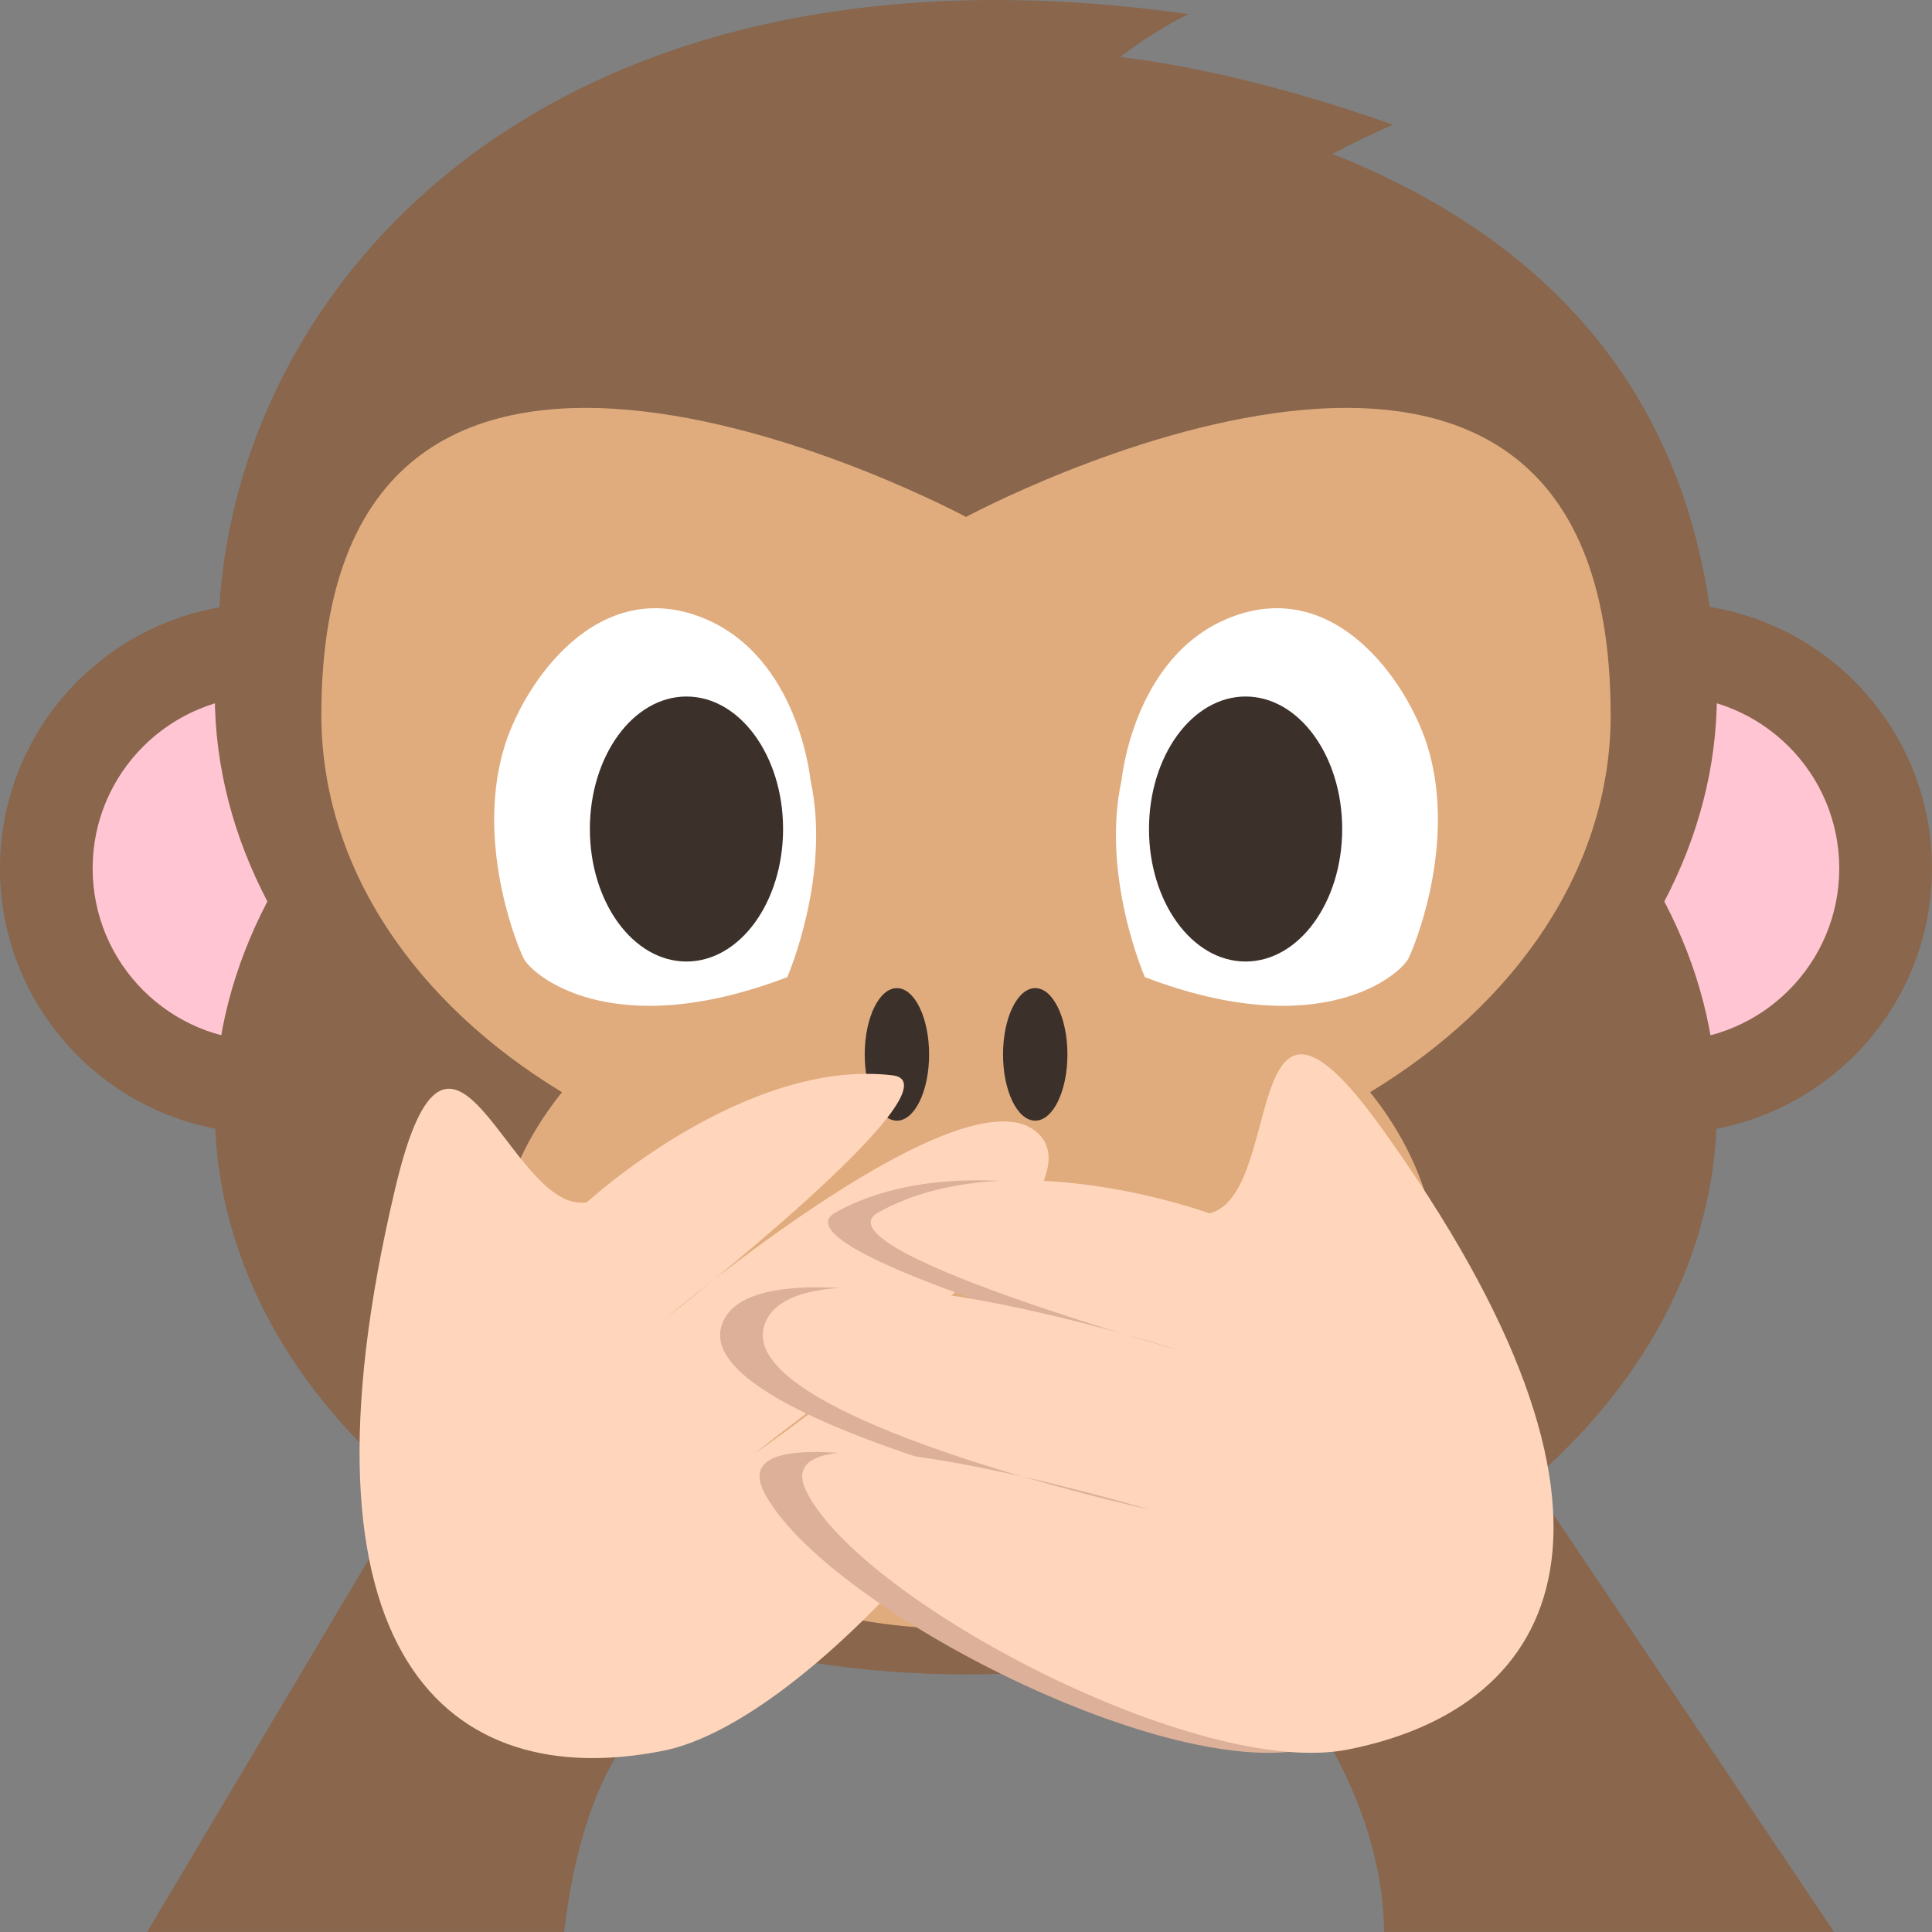 <svg viewBox="0 0 60 60" xmlns="http://www.w3.org/2000/svg">
    <rect x="0" y="0" width="60" height="60" fill="#808080" stroke="none"/>
    <g id="Page-1" stroke="none" stroke-width="1" fill="none" fill-rule="evenodd">
        <g id="monkey" transform="translate(-1, 0)">
            <ellipse id="Oval" fill="#89664C" cx="52.748" cy="26.969" rx="8.251" ry="8.231"></ellipse>
            <ellipse id="Oval" fill="#FFC5D3" cx="52.748" cy="26.969" rx="5.372" ry="5.36"></ellipse>
            <ellipse id="Oval" fill="#89664C" cx="9.249" cy="26.969" rx="8.25" ry="8.231"></ellipse>
            <ellipse id="Oval" fill="#FFC5D3" cx="9.249" cy="26.969" rx="5.372" ry="5.36"></ellipse>
            <g id="Group" transform="translate(7, 0)" fill="#89664C">
                <path d="M35.38,4.781 C36.525,4.177 37.265,3.873 37.265,3.873 C34.028,2.735 31.215,2.07 28.789,1.768 C30.067,0.806 30.921,0.439 30.921,0.439 C10.504,-2.439 0.781,9.395 0.781,19.896 L47.221,19.898 C46.523,12.586 42.44,7.582 35.378,4.778" id="Shape"></path>
                <path d="M47.32,21.568 C47.32,11.861 36.878,3.994 23.996,3.994 C11.114,3.994 0.671,11.861 0.671,21.568 C0.671,23.839 1.263,26.004 2.304,27.996 C1.263,29.99 0.671,32.153 0.671,34.426 C0.671,44.132 11.114,52 23.996,52 C36.878,52 47.32,44.132 47.32,34.426 C47.32,32.154 46.729,29.99 45.687,27.996 C46.729,26.004 47.32,23.84 47.32,21.568" id="Shape"></path>
            </g>
            <path d="M51.02,22.2 C51.02,5.266 31,16.054 31,16.054 C31,16.054 10.98,5.266 10.98,22.2 C10.98,26.938 13.897,31.162 18.453,33.919 C17.125,35.576 16.347,37.51 16.347,39.585 C16.347,45.667 22.909,50.595 31.001,50.595 C39.096,50.595 45.656,45.667 45.656,39.585 C45.656,37.51 44.878,35.575 43.549,33.919 C48.104,31.162 51.022,26.938 51.022,22.2" id="Shape" fill="#E0AC7E"></path>
            <g id="Group" transform="translate(27, 30)" fill="#3B302A">
                <path d="M7.15,2.746 C7.15,3.884 6.703,4.803 6.15,4.803 C5.597,4.803 5.15,3.884 5.15,2.746 C5.15,1.613 5.597,0.687 6.15,0.687 C6.703,0.687 7.15,1.613 7.15,2.746" id="Shape"></path>
                <path d="M2.854,2.746 C2.854,3.884 2.407,4.803 1.854,4.803 C1.302,4.803 0.855,3.884 0.855,2.746 C0.855,1.613 1.302,0.687 1.854,0.687 C2.407,0.688 2.854,1.613 2.854,2.746" id="Shape"></path>
            </g>
            <path d="M35.832,24.23 C35.832,24.23 36.186,20.432 39.125,19.21 C42.439,17.836 44.699,21.193 45.313,23.113 C46.218,25.943 45.082,29.042 44.745,29.757 C44.522,30.227 42.073,32.451 36.555,30.346 C36.555,30.347 35.179,27.196 35.832,24.226" id="Shape" fill="#FFFFFF"></path>
            <ellipse id="Oval" fill="#3B302A" cx="39.683" cy="25.746" rx="3" ry="4.115"></ellipse>
            <path d="M26.17,24.23 C26.17,24.23 25.816,20.432 22.879,19.21 C19.565,17.836 17.303,21.192 16.69,23.113 C15.785,25.943 16.92,29.042 17.258,29.757 C17.481,30.227 19.93,32.451 25.449,30.346 C25.449,30.347 26.823,27.196 26.17,24.226" id="Shape" fill="#FFFFFF"></path>
            <ellipse id="Oval" fill="#3B302A" cx="22.319" cy="25.746" rx="3" ry="4.115"></ellipse>
            <path d="M13.896,46 L5.57,59.998 L18.52,59.998 C19.347,53 22.52,52.404 22.52,52.404 L13.895,46" id="Shape" fill="#89664C"></path>
            <path d="M19.224,37.34 C19.224,37.34 24.104,32.85 28.717,33.395 C30.995,33.665 21.635,40.975 21.635,40.975 C21.635,40.975 31.347,32.745 33.357,35.329 C35.181,37.675 24.431,45.147 24.431,45.147 C24.431,45.147 34.388,37.097 34.081,40.592 C33.742,44.457 26.203,53.455 21.598,54.371 C14.957,55.693 9.808,51.463 13.284,36.865 C15.023,29.553 16.813,37.721 19.224,37.34" id="Shape" fill="#FFD6BB"></path>
            <path d="M47.34,44.2 L57.957,59.997 L43.985,59.997 C43.95,56.347 41.805,53.407 41.805,53.407 L47.34,44.2" id="Shape" fill="#89664C"></path>
            <path d="M37.23,37.682 C37.23,37.682 31.008,35.391 26.951,37.653 C24.951,38.772 36.387,41.962 36.387,41.962 C36.387,41.962 24.267,38.054 23.398,41.208 C22.606,44.073 35.392,46.886 35.392,46.886 C35.392,46.886 23.117,43.234 24.735,46.353 C26.52,49.796 36.92,55.244 41.526,54.335 C48.17,53.025 39.605,37.117 37.23,37.682" id="Shape" fill="#DDB199"></path>
            <path d="M38.556,37.682 C38.556,37.682 32.334,35.391 28.277,37.653 C26.277,38.772 37.713,41.962 37.713,41.962 C37.713,41.962 25.593,38.054 24.724,41.208 C23.932,44.073 36.718,46.886 36.718,46.886 C36.718,46.886 24.443,43.234 26.061,46.353 C27.846,49.796 38.246,55.244 42.852,54.335 C49.497,53.026 52.645,47.153 43.87,34.981 C39.472,28.883 40.931,37.117 38.556,37.682" id="Shape" fill="#FFD6BB"></path>
        </g>
    </g>
</svg>
